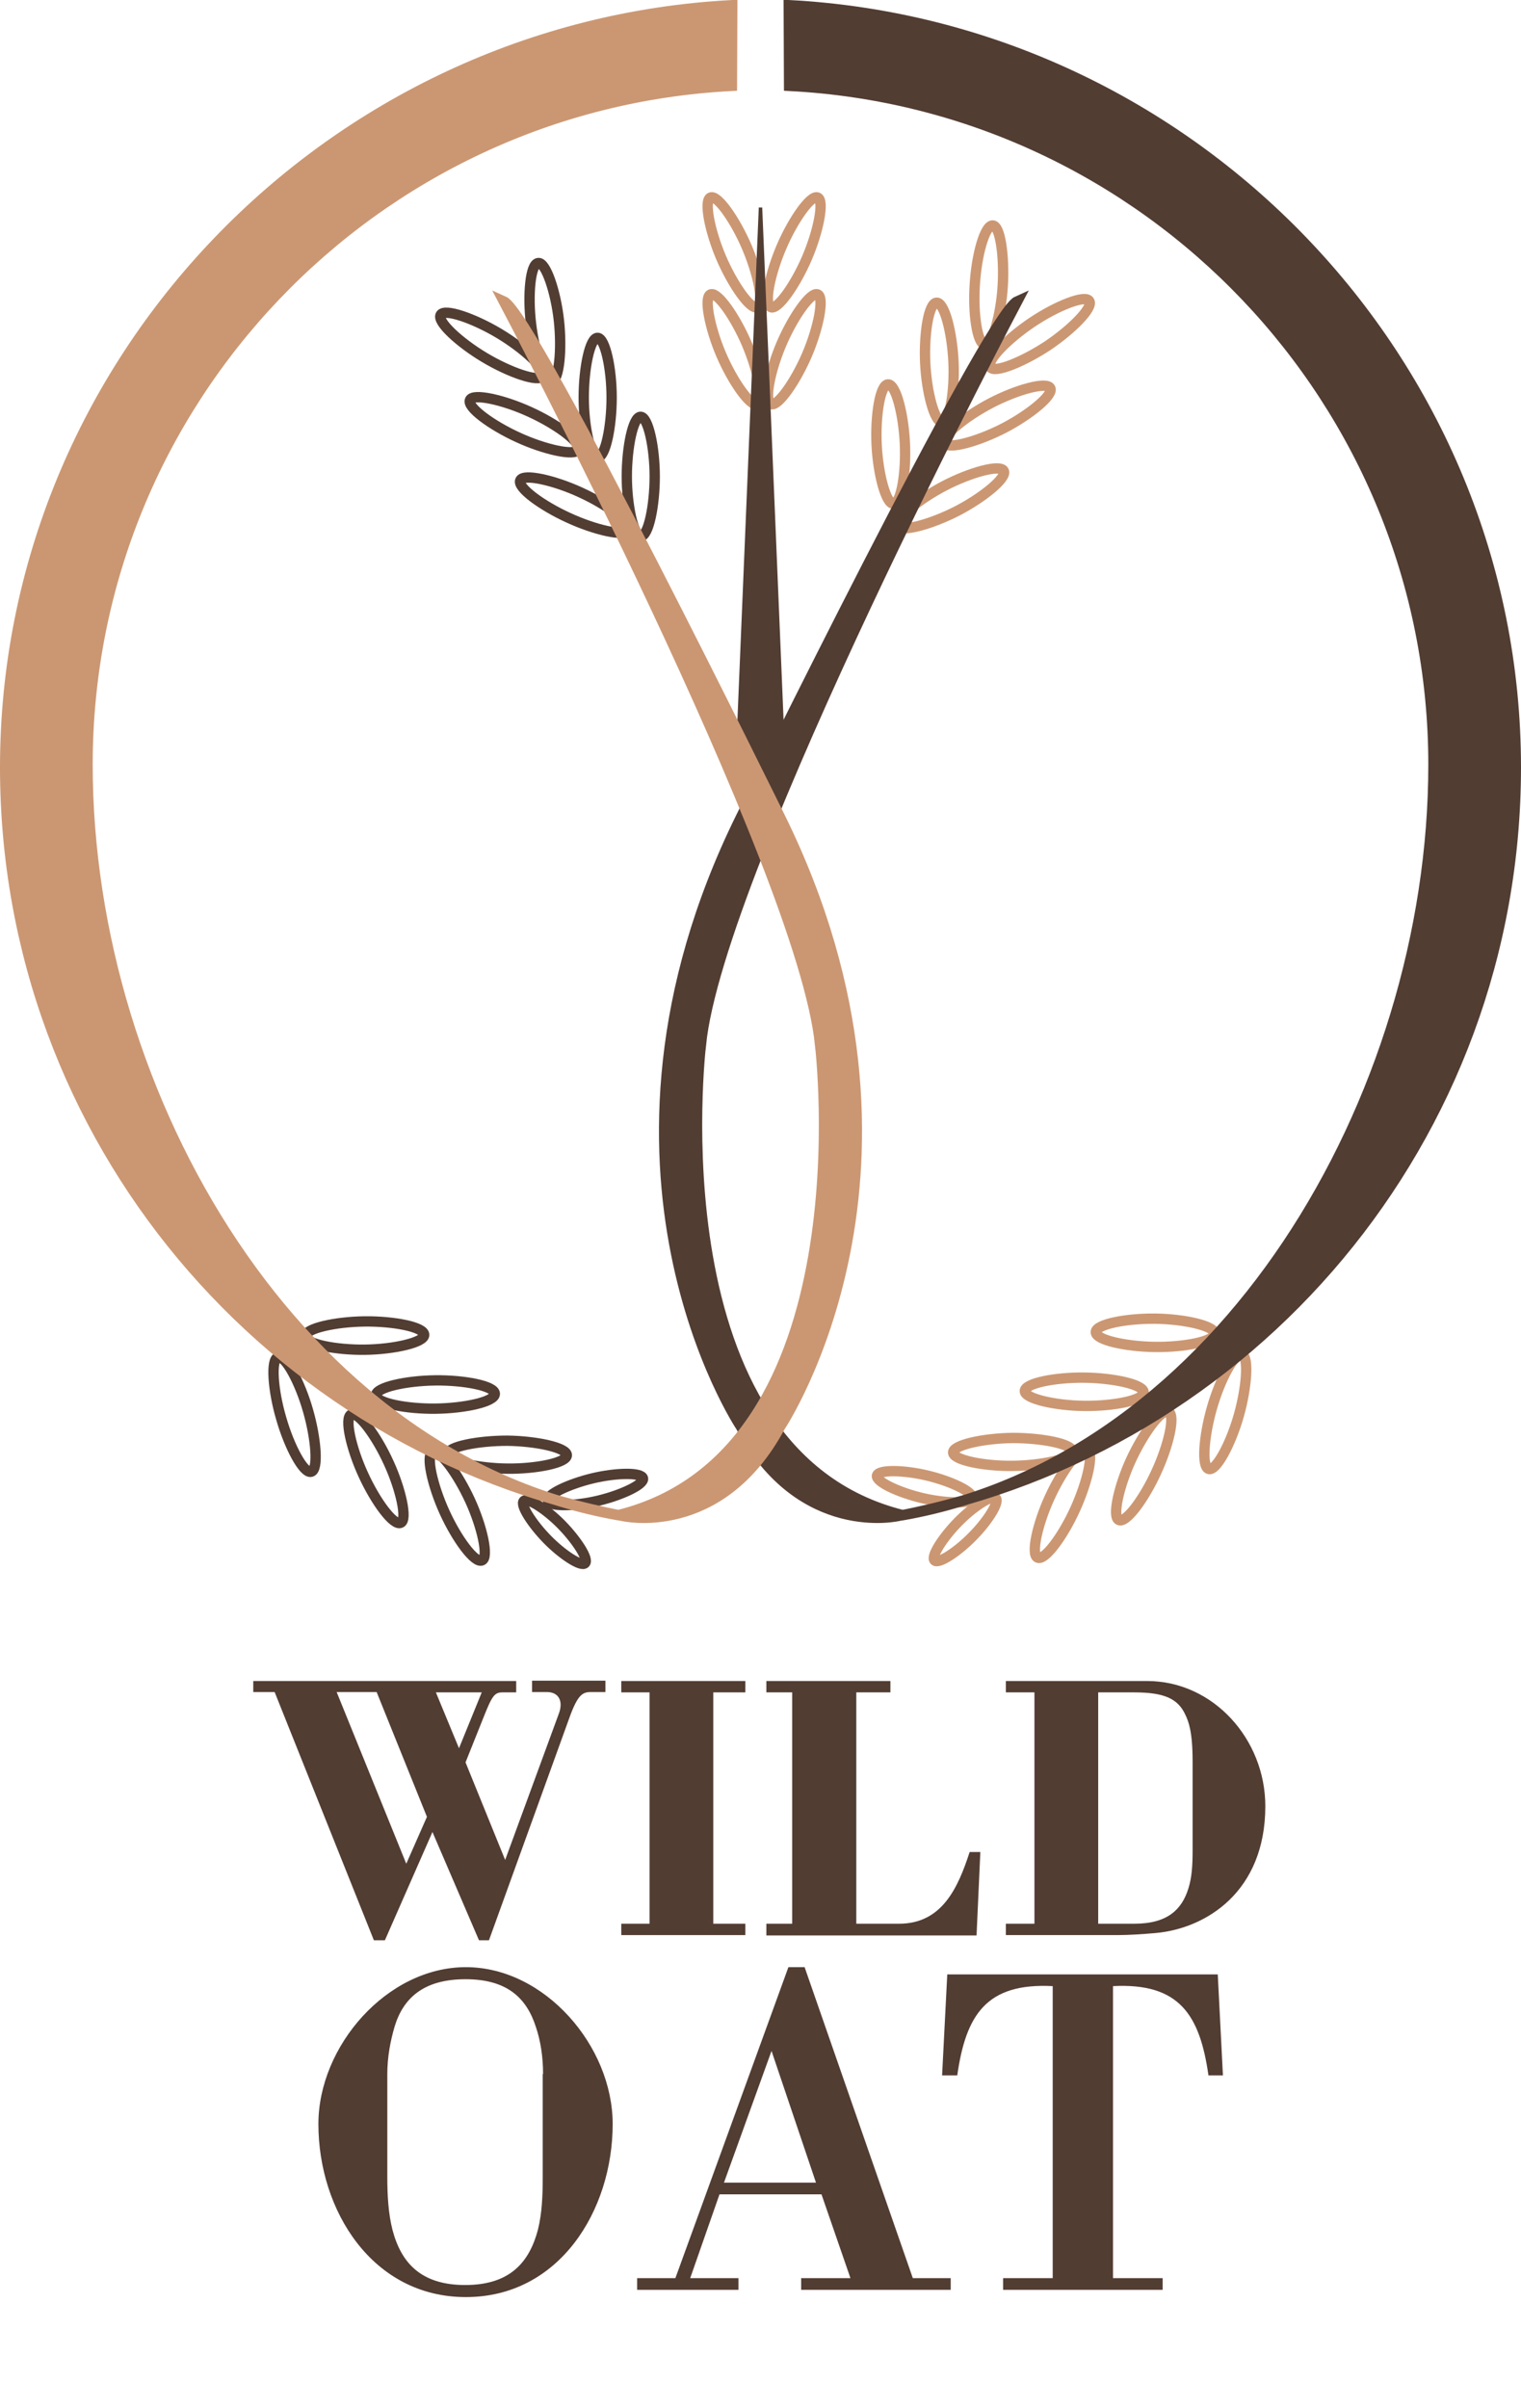 <?xml version="1.0" encoding="utf-8"?>
<!-- Generator: Adobe Illustrator 18.1.0, SVG Export Plug-In . SVG Version: 6.00 Build 0)  -->
<svg version="1.1" id="Layer_1" xmlns="http://www.w3.org/2000/svg" xmlns:xlink="http://www.w3.org/1999/xlink" x="0px" y="0px"
	 viewBox="0 0 441.4 698.5" style="enable-background:new 0 0 441.4 698.5;" xml:space="preserve">
<style type="text/css">
	.st0{fill:none;stroke:#523D33;stroke-width:3;stroke-miterlimit:10;}
	.st1{fill:none;stroke:#CB9772;stroke-width:3;stroke-miterlimit:10;}
	.st2{fill:#523D33;stroke:#523D33;stroke-miterlimit:10;}
	.st3{fill:#523D33;}
	.st4{fill:none;stroke:#523D33;stroke-miterlimit:10;}
	.st5{fill:#CB9772;}
	.st6{fill:none;stroke:#CB9772;stroke-miterlimit:10;}
</style>
<g>
	<path class="st0" d="M81.6,411.4c2.3,8.1,6.5,16.1,8.7,15.5c2.2-0.6,1.4-9.7-0.9-17.7c-2.3-8.1-6.5-16.1-8.7-15.5
		C78.5,394.2,79.2,403.3,81.6,411.4z"/>
	<path class="st0" d="M105.4,427.7c3.5,7.7,8.8,15,10.9,14c2-0.9,0-9.8-3.5-17.4c-3.5-7.7-8.8-15-10.9-14
		C99.9,411.3,101.9,420.1,105.4,427.7z"/>
	<path class="st0" d="M129,438.6c3.5,7.7,8.8,15,10.9,14c2-0.9,0-9.8-3.5-17.4s-8.8-15-10.9-14C123.5,422.1,125.5,430.9,129,438.6z"
		/>
	<path class="st0" d="M158.8,446.5c4.3,4.4,9.9,8.1,11,6.9s-2.5-6.7-6.8-11.1c-4.3-4.4-9.9-8.1-11-6.9
		C150.9,436.6,154.5,442.1,158.8,446.5z"/>
	<path class="st0" d="M105.8,383.3c8.4-0.1,17.3,1.6,17.3,3.9c0,2.2-8.8,4.2-17.2,4.3c-8.4,0.1-17.3-1.6-17.3-3.9
		S97.4,383.4,105.8,383.3z"/>
	<path class="st0" d="M126.3,400.4c8.4-0.1,17.3,1.6,17.3,3.9s-8.8,4.2-17.2,4.3s-17.3-1.6-17.3-3.9
		C109.1,402.4,117.9,400.5,126.3,400.4z"/>
	<path class="st0" d="M147.2,417.9c8.4,0.1,17.3,2,17.3,4.2s-8.9,4-17.3,3.9c-8.4-0.1-17.3-2-17.3-4.2
		C129.9,419.6,138.8,417.9,147.2,417.9z"/>
	<path class="st0" d="M172,428.8c6.7-1.6,14.1-1.8,14.6,0c0.4,1.8-6.3,4.9-13,6.5s-14.1,1.8-14.6,0
		C158.5,433.5,165.3,430.4,172,428.8z"/>
	<path class="st0" d="M168.4,142.8c7.7,3.5,15,8.8,14,10.9s-9.8,0-17.4-3.5c-7.7-3.5-15-8.8-14-10.9
		C151.9,137.3,160.8,139.3,168.4,142.8z"/>
	<path class="st0" d="M153.8,119.5c7.7,3.5,15,8.8,14,10.9c-0.9,2-9.8,0-17.4-3.5c-7.7-3.5-15-8.8-14-10.9
		C137.3,114,146.2,116,153.8,119.5z"/>
	<path class="st0" d="M144.8,96.7c7.2,4.3,13.9,10.4,12.7,12.4c-1.2,1.9-9.7-1.1-16.9-5.4c-7.2-4.3-13.9-10.4-12.7-12.4
		C129.1,89.4,137.6,92.4,144.8,96.7z"/>
	<path class="st0" d="M181.9,138.2c0,8.4,1.9,17.3,4.1,17.3s4-8.9,4-17.3c0-8.4-1.9-17.3-4.1-17.3
		C183.7,120.9,181.9,129.8,181.9,138.2z"/>
	<path class="st0" d="M169.4,115.3c0,8.4,1.9,17.3,4.1,17.3s4-8.9,4-17.3s-1.9-17.3-4.1-17.3C171.2,98,169.4,106.8,169.4,115.3z"/>
	<path class="st0" d="M154.1,93.9c1,8.4,3.8,17,6,16.7c2.2-0.3,3-9.3,2.1-17.6s-3.8-17-6-16.7C153.9,76.5,153.1,85.6,154.1,93.9z"/>
	<path class="st1" d="M359.5,410.6c-2.3,8.1-6.5,16.1-8.7,15.5c-2.2-0.6-1.4-9.7,0.9-17.7c2.3-8.1,6.5-16.1,8.7-15.5
		C362.5,393.5,361.8,402.5,359.5,410.6z"/>
	<path class="st1" d="M335.6,426.9c-3.5,7.7-8.8,15-10.9,14c-2-0.9,0-9.8,3.5-17.4s8.8-15,10.9-14
		C341.2,410.5,339.1,419.3,335.6,426.9z"/>
	<path class="st1" d="M312,437.8c-3.5,7.7-8.8,15-10.9,14c-2-0.9,0-9.8,3.5-17.4c3.5-7.7,8.8-15,10.9-14S315.5,430.1,312,437.8z"/>
	<path class="st1" d="M282.2,445.7c-4.3,4.4-9.9,8.1-11,6.9s2.5-6.7,6.8-11.1c4.3-4.4,9.9-8.1,11-6.9S286.5,441.4,282.2,445.7z"/>
	<path class="st1" d="M335.3,382.5c-8.4-0.1-17.3,1.6-17.3,3.9s8.8,4.2,17.2,4.3c8.4,0.1,17.3-1.6,17.3-3.9
		C352.5,384.6,343.7,382.6,335.3,382.5z"/>
	<path class="st1" d="M314.7,399.6c-8.4-0.1-17.3,1.6-17.3,3.9c0,2.2,8.8,4.2,17.2,4.3c8.4,0.1,17.3-1.6,17.3-3.9
		C332,401.6,323.1,399.7,314.7,399.6z"/>
	<path class="st1" d="M293.9,417.1c-8.4,0.1-17.3,2-17.3,4.2c0,2.2,8.9,4,17.3,3.9c8.4-0.1,17.3-2,17.3-4.2
		C311.2,418.8,302.3,417.1,293.9,417.1z"/>
	<path class="st1" d="M269.1,428c-6.7-1.6-14.1-1.8-14.6,0c-0.4,1.8,6.3,4.9,13,6.5s14.1,1.8,14.6,0
		C282.5,432.7,275.8,429.6,269.1,428z"/>
	<path class="st1" d="M234.2,74.8c-3.3,7.7-8.5,15.2-10.5,14.3c-2.1-0.9-0.2-9.8,3.1-17.5s8.5-15.2,10.5-14.3S237.5,67.1,234.2,74.8
		z"/>
	<path class="st1" d="M234.2,102.9c-3.3,7.7-8.5,15.2-10.5,14.3s-0.2-9.8,3.1-17.5s8.5-15.2,10.5-14.3S237.5,95.2,234.2,102.9z"/>
	<path class="st1" d="M209.3,74.8c3.3,7.7,8.5,15.2,10.5,14.3c2.1-0.9,0.2-9.8-3.1-17.5s-8.5-15.2-10.5-14.3S206,67.1,209.3,74.8z"
		/>
	<path class="st1" d="M209.3,102.9c3.3,7.7,8.5,15.2,10.5,14.3s0.2-9.8-3.1-17.5s-8.5-15.2-10.5-14.3S206,95.2,209.3,102.9z"/>
	<path class="st1" d="M262.6,128.6c0.4,8.4-1,17.4-3.3,17.5c-2.2,0.1-4.5-8.7-4.9-17.1s1-17.4,3.3-17.5
		C260,111.4,262.2,120.2,262.6,128.6z"/>
	<path class="st1" d="M276.7,104.9c0.4,8.4-1,17.4-3.3,17.5c-2.2,0.1-4.5-8.7-4.9-17.1s1-17.4,3.3-17.5
		C274.1,87.7,276.3,96.5,276.7,104.9z"/>
	<path class="st1" d="M291,82.9c-0.5,8.4-2.9,17.1-5.2,17c-2.2-0.1-3.5-9.1-2.9-17.5c0.5-8.4,2.9-17.1,5.2-17
		C290.3,65.5,291.5,74.5,291,82.9z"/>
	<path class="st1" d="M274.1,140.9c-7.5,3.9-14.5,9.6-13.5,11.6c1,2,9.8-0.5,17.2-4.3c7.5-3.9,14.5-9.6,13.5-11.6
		C290.3,134.6,281.6,137,274.1,140.9z"/>
	<path class="st1" d="M287.6,116.9c-7.5,3.9-14.5,9.6-13.5,11.6c1,2,9.8-0.5,17.2-4.3c7.5-3.9,14.5-9.6,13.5-11.6
		S295.1,113,287.6,116.9z"/>
	<path class="st1" d="M299.5,93.5c-7,4.7-13.4,11.1-12.1,13c1.2,1.9,9.6-1.6,16.6-6.2c7-4.7,13.4-11.1,12.1-13
		C314.9,85.4,306.5,88.8,299.5,93.5z"/>
	<polyline class="st2" points="213.8,225.7 220.7,60.2 227.6,225.7 	"/>
	<g>
		<path class="st3" d="M262,439.5c92.4-16.3,154-120.7,154-217.7c0-105.3-83-191.6-187-196.9l-0.1-23.4c116.6,6.1,211,103,211,221.1
			c0,107.7-77.1,197.5-179.1,217.1c0,0-28.3,6.7-45.8-25.9c0,0-50.1-74.9,0-176.7c0,0,71.7-145.9,80.2-149.7
			c0,0-86.8,164.4-91.8,215.7C203.4,303.1,189.2,421.4,262,439.5z"/>
		<path class="st0" d="M262,439.5c92.4-16.3,154-120.7,154-217.7c0-105.3-83-191.6-187-196.9l-0.1-23.4c116.6,6.1,211,103,211,221.1
			c0,107.7-77.1,197.5-179.1,217.1c0,0-28.3,6.7-45.8-25.9c0,0-50.1-74.9,0-176.7c0,0,71.7-145.9,80.2-149.7
			c0,0-86.8,164.4-91.8,215.7C203.4,303.1,189.2,421.4,262,439.5z"/>
		<path class="st4" d="M262,439.5c92.4-16.3,154-120.7,154-217.7c0-105.3-83-191.6-187-196.9l-0.1-23.4c116.6,6.1,211,103,211,221.1
			c0,107.7-77.1,197.5-179.1,217.1c0,0-28.3,6.7-45.8-25.9c0,0-50.1-74.9,0-176.7c0,0,71.7-145.9,80.2-149.7
			c0,0-86.8,164.4-91.8,215.7C203.4,303.1,189.2,421.4,262,439.5z"/>
	</g>
	<g>
		<path class="st5" d="M179.4,439.5c-92.4-16.3-154-120.7-154-217.7c0-105.3,83-191.6,187-196.9l0.1-23.4
			c-116.6,6.1-211,103-211,221.1c0,107.7,77.1,197.5,179.1,217.1c0,0,28.3,6.7,45.8-25.9c0,0,50.1-74.9,0-176.7
			c0,0-71.7-145.9-80.2-149.7c0,0,86.8,164.4,91.8,215.7C238,303.1,252.3,421.4,179.4,439.5z"/>
		<path class="st1" d="M179.4,439.5c-92.4-16.3-154-120.7-154-217.7c0-105.3,83-191.6,187-196.9l0.1-23.4
			c-116.6,6.1-211,103-211,221.1c0,107.7,77.1,197.5,179.1,217.1c0,0,28.3,6.7,45.8-25.9c0,0,50.1-74.9,0-176.7
			c0,0-71.7-145.9-80.2-149.7c0,0,86.8,164.4,91.8,215.7C238,303.1,252.3,421.4,179.4,439.5z"/>
		<path class="st6" d="M179.4,439.5c-92.4-16.3-154-120.7-154-217.7c0-105.3,83-191.6,187-196.9l0.1-23.4
			c-116.6,6.1-211,103-211,221.1c0,107.7,77.1,197.5,179.1,217.1c0,0,28.3,6.7,45.8-25.9c0,0,50.1-74.9,0-176.7
			c0,0-71.7-145.9-80.2-149.7c0,0,86.8,164.4,91.8,215.7C238,303.1,252.3,421.4,179.4,439.5z"/>
	</g>
	<g>
		<path class="st3" d="M73.6,487.6h76.2v3.3h-4c-2.3,0-3,1-5.5,7.3l-5.2,13l11.5,28.3l15.6-42.5c1.3-3.5,0-6.2-3.5-6.2h-4.3v-3.3
			h21.3v3.3h-4.2c-2.4,0-3.8,0.7-6.2,7.3l-23.4,64.7H139l-13.5-31.4l-13.8,31.4h-3.2l-28.8-72h-6.2V487.6z M117.9,540.6l6-13.6
			l-14.6-36.2H97.7L117.9,540.6z M133.2,507.1l6.6-16.2h-13.3L133.2,507.1z"/>
		<path class="st3" d="M180.3,561.3V558h8.2v-67.1h-8.2v-3.3h36v3.3H207V558h9.3v3.3H180.3z"/>
		<path class="st3" d="M222.4,561.3V558h7.5v-67.1h-7.5v-3.3h36v3.3h-9.9V558h12.4c12.5,0,17.1-10.4,20.5-20.8h3.1l-1.1,24.2H222.4z
			"/>
		<path class="st3" d="M300.2,490.9h-8.3v-3.3h41c19.2,0,34.3,16.9,34.3,36.3c0,24.9-17.3,35.5-31.8,36.8c-3.6,0.3-7.4,0.6-11.1,0.6
			h-32.4V558h8.3V490.9z M318.7,558h10.5c9.6,0,13.8-4.1,15.7-10.3c1-3.2,1.2-6.8,1.2-10.9v-25.9c0-8.7-1.2-11.6-2.1-13.5
			c-2.1-4.6-6-6.5-14.8-6.5h-10.5V558z"/>
	</g>
	<g>
		<path class="st3" d="M92.4,616.1c0-22.6,19.9-45.5,42.8-45.5s42.6,22.9,42.6,45.5c0,25.1-15.5,50.2-42.6,50.2
			S92.4,641.2,92.4,616.1z M157.6,601.6c0-4.9-0.7-9.6-2.1-13.7c-2.7-8.4-8.4-13.8-20.4-13.8c-12.2,0-18.1,5.5-20.6,13.8
			c-1.2,4.1-2.1,8.8-2.1,13.7v29.9c0,5.3,0.3,10.6,1.5,15.3c2.5,9.5,8.2,16,21.1,16c13,0,18.6-6.6,21.1-16c1.2-4.8,1.4-10,1.4-15.3
			V601.6z"/>
		<path class="st3" d="M184.9,664.2v-3.4H196l32.8-90.2h4.7l31.4,90.2h11v3.4h-43.4v-3.4h14.3l-8.4-24.3h-29.6l-8.5,24.3h14v3.4
			H184.9z M210.1,633.1h26.7l-12.9-38.2L210.1,633.1z"/>
		<path class="st3" d="M291.1,664.2v-3.4h14.4v-84.7c-19.3-1-25.2,8.4-27.7,25.9h-4.4l1.5-29.3h78.5l1.5,29.3h-4.2
			c-2.5-17.5-8.4-26.9-27.7-25.9v84.7h14.4v3.4H291.1z"/>
	</g>
</g>
</svg>
